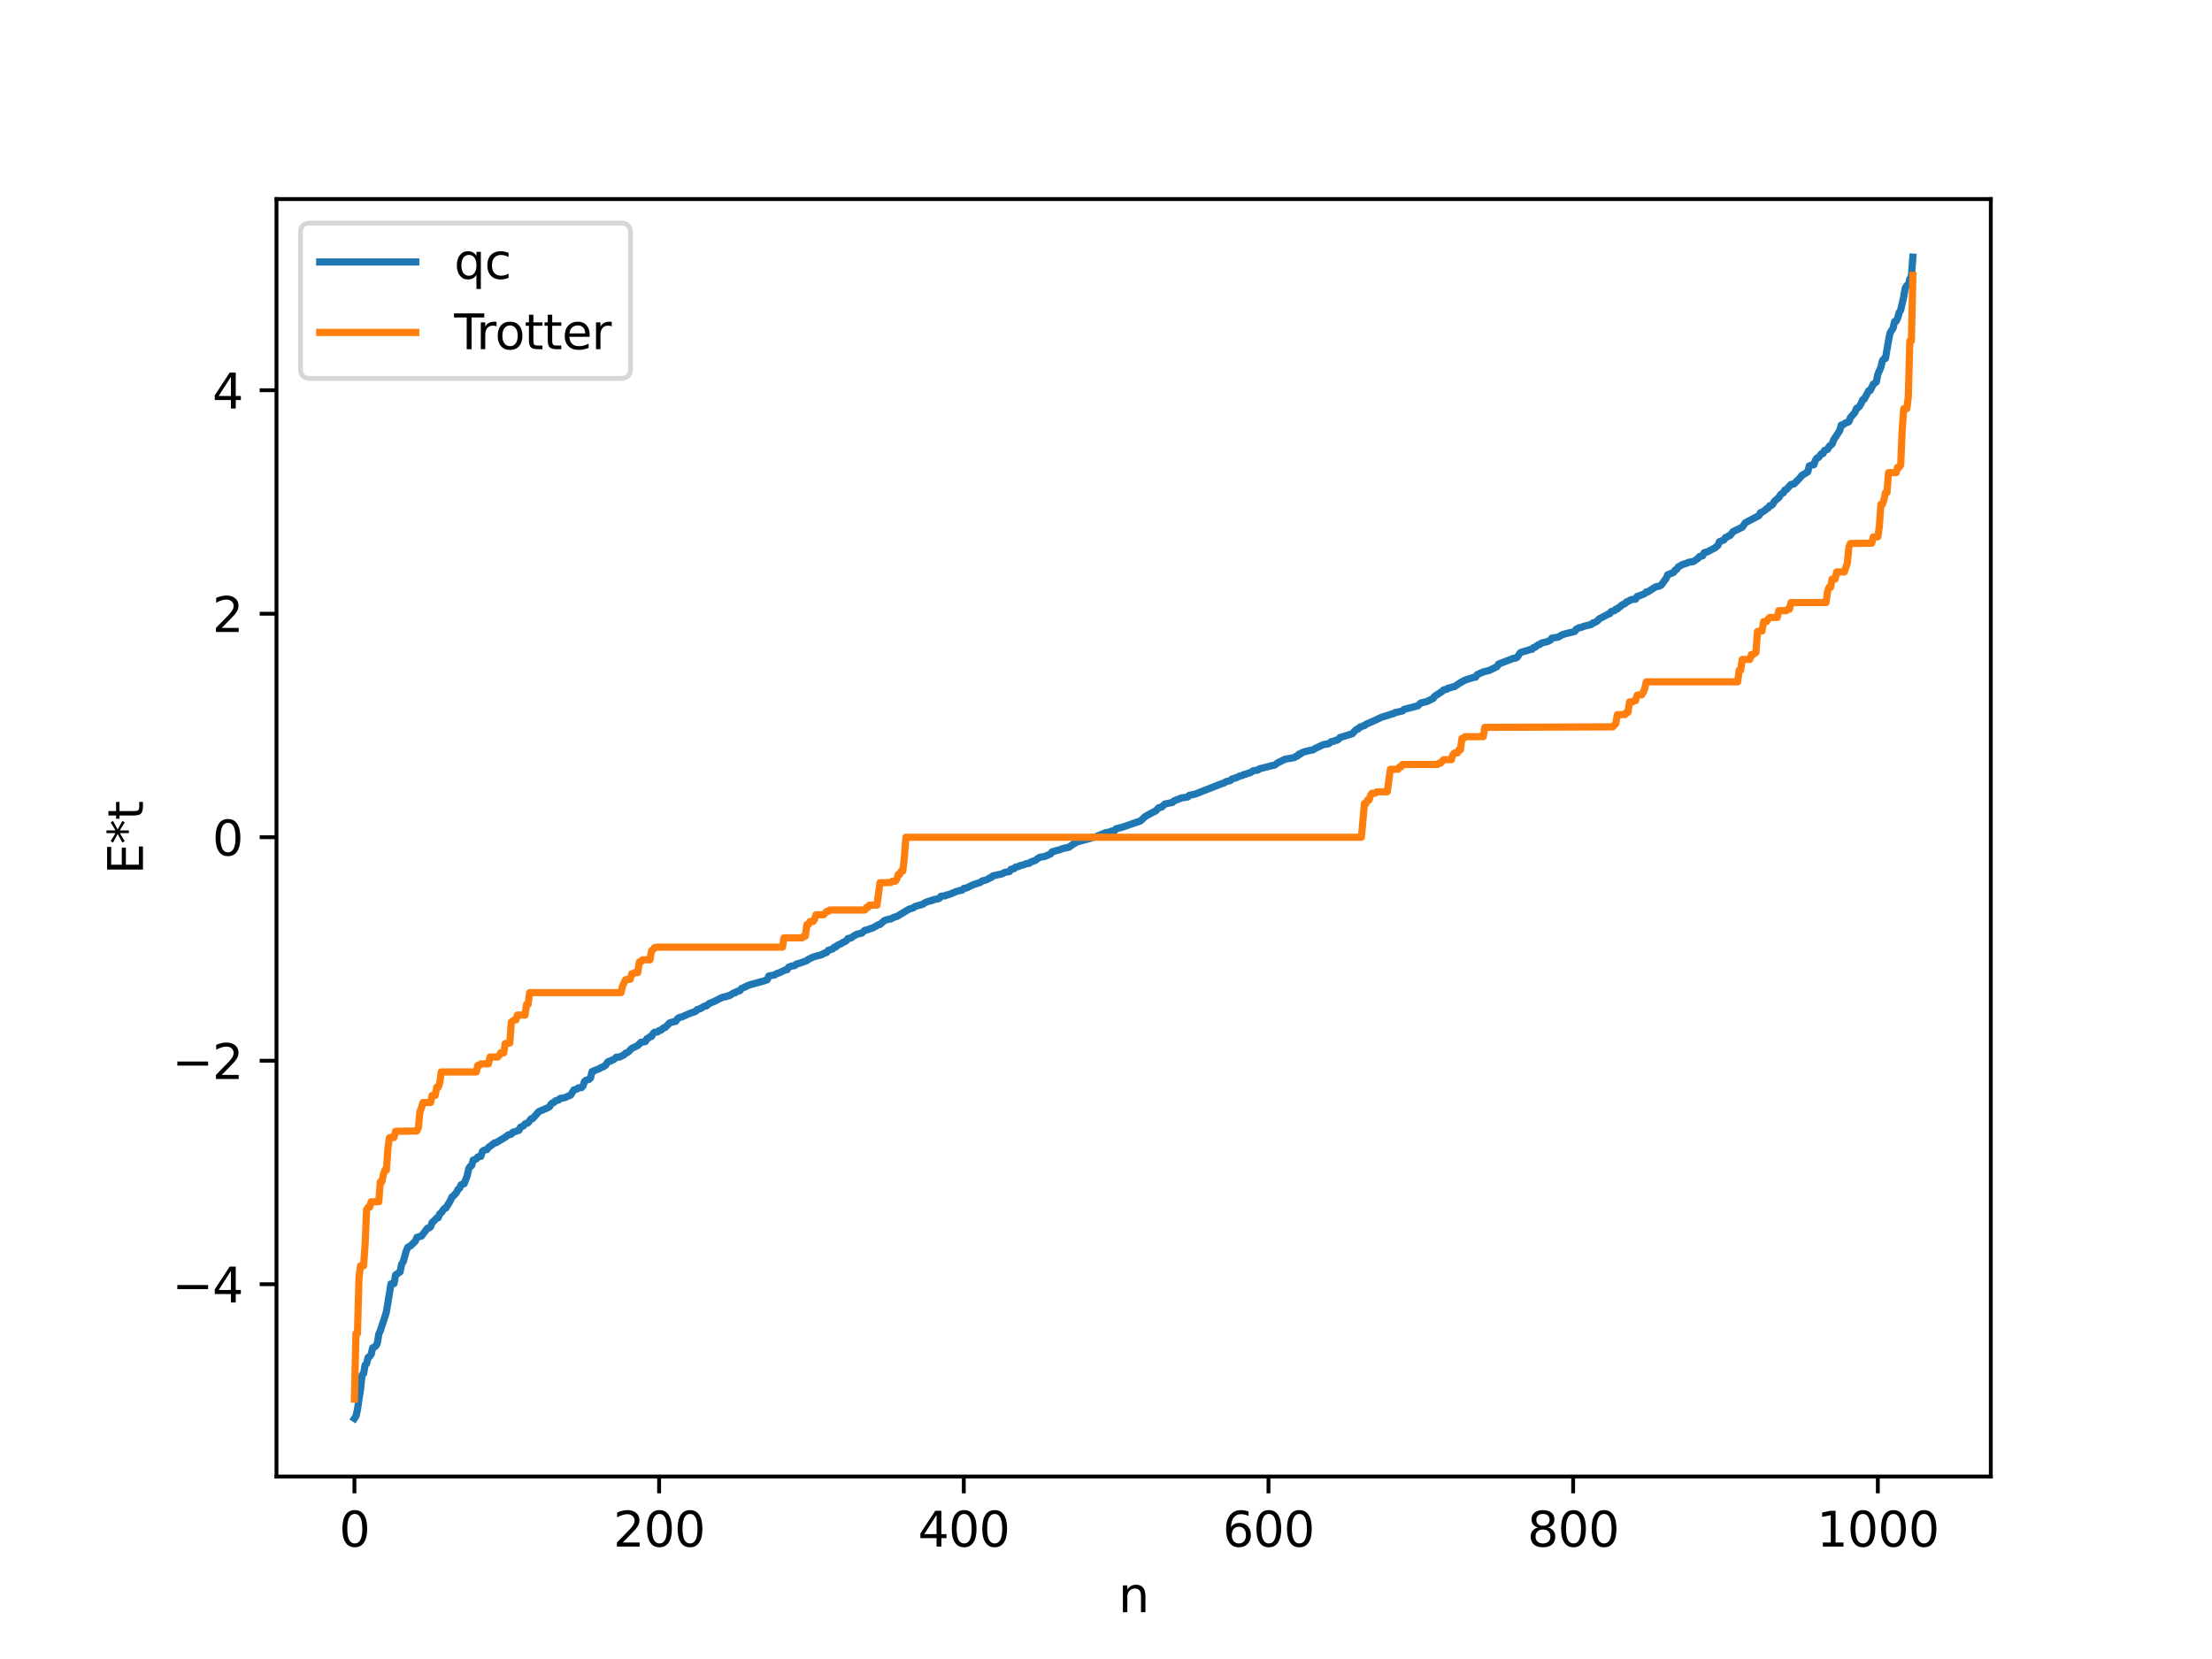 <?xml version="1.0" encoding="utf-8" standalone="no"?>
<!DOCTYPE svg PUBLIC "-//W3C//DTD SVG 1.1//EN"
  "http://www.w3.org/Graphics/SVG/1.1/DTD/svg11.dtd">
<svg xmlns:xlink="http://www.w3.org/1999/xlink" width="460.8pt" height="345.6pt" viewBox="0 0 460.8 345.6" xmlns="http://www.w3.org/2000/svg" version="1.1">
 <defs>
  <style type="text/css">*{stroke-linejoin: round; stroke-linecap: butt}</style>
 </defs>
 <g id="figure_1">
  <g id="patch_1">
   <path d="M 0 345.6 
L 460.8 345.6 
L 460.8 0 
L 0 0 
z
" style="fill: #ffffff"/>
  </g>
  <g id="axes_1">
   <g id="patch_2">
    <path d="M 57.6 307.584 
L 414.72 307.584 
L 414.72 41.472 
L 57.6 41.472 
z
" style="fill: #ffffff"/>
   </g>
   <g id="matplotlib.axis_1">
    <g id="xtick_1">
     <g id="line2d_1">
      <defs>
       <path id="mdfed06262f" d="M 0 0 
L 0 3.5 
" style="stroke: #000000; stroke-width: 0.8"/>
      </defs>
      <g>
       <use xlink:href="#mdfed06262f" x="73.833" y="307.584" style="stroke: #000000; stroke-width: 0.8"/>
      </g>
     </g>
     <g id="text_1">
      <!-- 0 -->
      <g transform="translate(70.651 322.182) scale(0.1 -0.1)">
       <defs>
        <path id="DejaVuSans-30" d="M 2034 4250 
Q 1547 4250 1301 3770 
Q 1056 3291 1056 2328 
Q 1056 1369 1301 889 
Q 1547 409 2034 409 
Q 2525 409 2770 889 
Q 3016 1369 3016 2328 
Q 3016 3291 2770 3770 
Q 2525 4250 2034 4250 
z
M 2034 4750 
Q 2819 4750 3233 4129 
Q 3647 3509 3647 2328 
Q 3647 1150 3233 529 
Q 2819 -91 2034 -91 
Q 1250 -91 836 529 
Q 422 1150 422 2328 
Q 422 3509 836 4129 
Q 1250 4750 2034 4750 
z
" transform="scale(0.016)"/>
       </defs>
       <use xlink:href="#DejaVuSans-30"/>
      </g>
     </g>
    </g>
    <g id="xtick_2">
     <g id="line2d_2">
      <g>
       <use xlink:href="#mdfed06262f" x="137.304" y="307.584" style="stroke: #000000; stroke-width: 0.8"/>
      </g>
     </g>
     <g id="text_2">
      <!-- 200 -->
      <g transform="translate(127.76 322.182) scale(0.1 -0.1)">
       <defs>
        <path id="DejaVuSans-32" d="M 1228 531 
L 3431 531 
L 3431 0 
L 469 0 
L 469 531 
Q 828 903 1448 1529 
Q 2069 2156 2228 2338 
Q 2531 2678 2651 2914 
Q 2772 3150 2772 3378 
Q 2772 3750 2511 3984 
Q 2250 4219 1831 4219 
Q 1534 4219 1204 4116 
Q 875 4013 500 3803 
L 500 4441 
Q 881 4594 1212 4672 
Q 1544 4750 1819 4750 
Q 2544 4750 2975 4387 
Q 3406 4025 3406 3419 
Q 3406 3131 3298 2873 
Q 3191 2616 2906 2266 
Q 2828 2175 2409 1742 
Q 1991 1309 1228 531 
z
" transform="scale(0.016)"/>
       </defs>
       <use xlink:href="#DejaVuSans-32"/>
       <use xlink:href="#DejaVuSans-30" x="63.623"/>
       <use xlink:href="#DejaVuSans-30" x="127.246"/>
      </g>
     </g>
    </g>
    <g id="xtick_3">
     <g id="line2d_3">
      <g>
       <use xlink:href="#mdfed06262f" x="200.775" y="307.584" style="stroke: #000000; stroke-width: 0.8"/>
      </g>
     </g>
     <g id="text_3">
      <!-- 400 -->
      <g transform="translate(191.231 322.182) scale(0.1 -0.1)">
       <defs>
        <path id="DejaVuSans-34" d="M 2419 4116 
L 825 1625 
L 2419 1625 
L 2419 4116 
z
M 2253 4666 
L 3047 4666 
L 3047 1625 
L 3713 1625 
L 3713 1100 
L 3047 1100 
L 3047 0 
L 2419 0 
L 2419 1100 
L 313 1100 
L 313 1709 
L 2253 4666 
z
" transform="scale(0.016)"/>
       </defs>
       <use xlink:href="#DejaVuSans-34"/>
       <use xlink:href="#DejaVuSans-30" x="63.623"/>
       <use xlink:href="#DejaVuSans-30" x="127.246"/>
      </g>
     </g>
    </g>
    <g id="xtick_4">
     <g id="line2d_4">
      <g>
       <use xlink:href="#mdfed06262f" x="264.246" y="307.584" style="stroke: #000000; stroke-width: 0.8"/>
      </g>
     </g>
     <g id="text_4">
      <!-- 600 -->
      <g transform="translate(254.702 322.182) scale(0.1 -0.1)">
       <defs>
        <path id="DejaVuSans-36" d="M 2113 2584 
Q 1688 2584 1439 2293 
Q 1191 2003 1191 1497 
Q 1191 994 1439 701 
Q 1688 409 2113 409 
Q 2538 409 2786 701 
Q 3034 994 3034 1497 
Q 3034 2003 2786 2293 
Q 2538 2584 2113 2584 
z
M 3366 4563 
L 3366 3988 
Q 3128 4100 2886 4159 
Q 2644 4219 2406 4219 
Q 1781 4219 1451 3797 
Q 1122 3375 1075 2522 
Q 1259 2794 1537 2939 
Q 1816 3084 2150 3084 
Q 2853 3084 3261 2657 
Q 3669 2231 3669 1497 
Q 3669 778 3244 343 
Q 2819 -91 2113 -91 
Q 1303 -91 875 529 
Q 447 1150 447 2328 
Q 447 3434 972 4092 
Q 1497 4750 2381 4750 
Q 2619 4750 2861 4703 
Q 3103 4656 3366 4563 
z
" transform="scale(0.016)"/>
       </defs>
       <use xlink:href="#DejaVuSans-36"/>
       <use xlink:href="#DejaVuSans-30" x="63.623"/>
       <use xlink:href="#DejaVuSans-30" x="127.246"/>
      </g>
     </g>
    </g>
    <g id="xtick_5">
     <g id="line2d_5">
      <g>
       <use xlink:href="#mdfed06262f" x="327.717" y="307.584" style="stroke: #000000; stroke-width: 0.8"/>
      </g>
     </g>
     <g id="text_5">
      <!-- 800 -->
      <g transform="translate(318.173 322.182) scale(0.1 -0.1)">
       <defs>
        <path id="DejaVuSans-38" d="M 2034 2216 
Q 1584 2216 1326 1975 
Q 1069 1734 1069 1313 
Q 1069 891 1326 650 
Q 1584 409 2034 409 
Q 2484 409 2743 651 
Q 3003 894 3003 1313 
Q 3003 1734 2745 1975 
Q 2488 2216 2034 2216 
z
M 1403 2484 
Q 997 2584 770 2862 
Q 544 3141 544 3541 
Q 544 4100 942 4425 
Q 1341 4750 2034 4750 
Q 2731 4750 3128 4425 
Q 3525 4100 3525 3541 
Q 3525 3141 3298 2862 
Q 3072 2584 2669 2484 
Q 3125 2378 3379 2068 
Q 3634 1759 3634 1313 
Q 3634 634 3220 271 
Q 2806 -91 2034 -91 
Q 1263 -91 848 271 
Q 434 634 434 1313 
Q 434 1759 690 2068 
Q 947 2378 1403 2484 
z
M 1172 3481 
Q 1172 3119 1398 2916 
Q 1625 2713 2034 2713 
Q 2441 2713 2670 2916 
Q 2900 3119 2900 3481 
Q 2900 3844 2670 4047 
Q 2441 4250 2034 4250 
Q 1625 4250 1398 4047 
Q 1172 3844 1172 3481 
z
" transform="scale(0.016)"/>
       </defs>
       <use xlink:href="#DejaVuSans-38"/>
       <use xlink:href="#DejaVuSans-30" x="63.623"/>
       <use xlink:href="#DejaVuSans-30" x="127.246"/>
      </g>
     </g>
    </g>
    <g id="xtick_6">
     <g id="line2d_6">
      <g>
       <use xlink:href="#mdfed06262f" x="391.188" y="307.584" style="stroke: #000000; stroke-width: 0.8"/>
      </g>
     </g>
     <g id="text_6">
      <!-- 1000 -->
      <g transform="translate(378.463 322.182) scale(0.1 -0.1)">
       <defs>
        <path id="DejaVuSans-31" d="M 794 531 
L 1825 531 
L 1825 4091 
L 703 3866 
L 703 4441 
L 1819 4666 
L 2450 4666 
L 2450 531 
L 3481 531 
L 3481 0 
L 794 0 
L 794 531 
z
" transform="scale(0.016)"/>
       </defs>
       <use xlink:href="#DejaVuSans-31"/>
       <use xlink:href="#DejaVuSans-30" x="63.623"/>
       <use xlink:href="#DejaVuSans-30" x="127.246"/>
       <use xlink:href="#DejaVuSans-30" x="190.869"/>
      </g>
     </g>
    </g>
    <g id="text_7">
     <!-- n -->
     <g transform="translate(232.991 335.861) scale(0.1 -0.1)">
      <defs>
       <path id="DejaVuSans-6e" d="M 3513 2113 
L 3513 0 
L 2938 0 
L 2938 2094 
Q 2938 2591 2744 2837 
Q 2550 3084 2163 3084 
Q 1697 3084 1428 2787 
Q 1159 2491 1159 1978 
L 1159 0 
L 581 0 
L 581 3500 
L 1159 3500 
L 1159 2956 
Q 1366 3272 1645 3428 
Q 1925 3584 2291 3584 
Q 2894 3584 3203 3211 
Q 3513 2838 3513 2113 
z
" transform="scale(0.016)"/>
      </defs>
      <use xlink:href="#DejaVuSans-6e"/>
     </g>
    </g>
   </g>
   <g id="matplotlib.axis_2">
    <g id="ytick_1">
     <g id="line2d_7">
      <defs>
       <path id="m88f2960e84" d="M 0 0 
L -3.5 0 
" style="stroke: #000000; stroke-width: 0.8"/>
      </defs>
      <g>
       <use xlink:href="#m88f2960e84" x="57.6" y="267.532" style="stroke: #000000; stroke-width: 0.8"/>
      </g>
     </g>
     <g id="text_8">
      <!-- −4 -->
      <g transform="translate(35.858 271.332) scale(0.1 -0.1)">
       <defs>
        <path id="DejaVuSans-2212" d="M 678 2272 
L 4684 2272 
L 4684 1741 
L 678 1741 
L 678 2272 
z
" transform="scale(0.016)"/>
       </defs>
       <use xlink:href="#DejaVuSans-2212"/>
       <use xlink:href="#DejaVuSans-34" x="83.789"/>
      </g>
     </g>
    </g>
    <g id="ytick_2">
     <g id="line2d_8">
      <g>
       <use xlink:href="#m88f2960e84" x="57.6" y="220.972" style="stroke: #000000; stroke-width: 0.8"/>
      </g>
     </g>
     <g id="text_9">
      <!-- −2 -->
      <g transform="translate(35.858 224.772) scale(0.1 -0.1)">
       <use xlink:href="#DejaVuSans-2212"/>
       <use xlink:href="#DejaVuSans-32" x="83.789"/>
      </g>
     </g>
    </g>
    <g id="ytick_3">
     <g id="line2d_9">
      <g>
       <use xlink:href="#m88f2960e84" x="57.6" y="174.412" style="stroke: #000000; stroke-width: 0.8"/>
      </g>
     </g>
     <g id="text_10">
      <!-- 0 -->
      <g transform="translate(44.237 178.212) scale(0.1 -0.1)">
       <use xlink:href="#DejaVuSans-30"/>
      </g>
     </g>
    </g>
    <g id="ytick_4">
     <g id="line2d_10">
      <g>
       <use xlink:href="#m88f2960e84" x="57.6" y="127.852" style="stroke: #000000; stroke-width: 0.8"/>
      </g>
     </g>
     <g id="text_11">
      <!-- 2 -->
      <g transform="translate(44.237 131.652) scale(0.1 -0.1)">
       <use xlink:href="#DejaVuSans-32"/>
      </g>
     </g>
    </g>
    <g id="ytick_5">
     <g id="line2d_11">
      <g>
       <use xlink:href="#m88f2960e84" x="57.6" y="81.292" style="stroke: #000000; stroke-width: 0.8"/>
      </g>
     </g>
     <g id="text_12">
      <!-- 4 -->
      <g transform="translate(44.237 85.091) scale(0.1 -0.1)">
       <use xlink:href="#DejaVuSans-34"/>
      </g>
     </g>
    </g>
    <g id="text_13">
     <!-- E*t -->
     <g transform="translate(29.778 182.148) rotate(-90) scale(0.1 -0.1)">
      <defs>
       <path id="DejaVuSans-45" d="M 628 4666 
L 3578 4666 
L 3578 4134 
L 1259 4134 
L 1259 2753 
L 3481 2753 
L 3481 2222 
L 1259 2222 
L 1259 531 
L 3634 531 
L 3634 0 
L 628 0 
L 628 4666 
z
" transform="scale(0.016)"/>
       <path id="DejaVuSans-2a" d="M 3009 3897 
L 1888 3291 
L 3009 2681 
L 2828 2375 
L 1778 3009 
L 1778 1831 
L 1422 1831 
L 1422 3009 
L 372 2375 
L 191 2681 
L 1313 3291 
L 191 3897 
L 372 4206 
L 1422 3572 
L 1422 4750 
L 1778 4750 
L 1778 3572 
L 2828 4206 
L 3009 3897 
z
" transform="scale(0.016)"/>
       <path id="DejaVuSans-74" d="M 1172 4494 
L 1172 3500 
L 2356 3500 
L 2356 3053 
L 1172 3053 
L 1172 1153 
Q 1172 725 1289 603 
Q 1406 481 1766 481 
L 2356 481 
L 2356 0 
L 1766 0 
Q 1100 0 847 248 
Q 594 497 594 1153 
L 594 3053 
L 172 3053 
L 172 3500 
L 594 3500 
L 594 4494 
L 1172 4494 
z
" transform="scale(0.016)"/>
      </defs>
      <use xlink:href="#DejaVuSans-45"/>
      <use xlink:href="#DejaVuSans-2a" x="63.184"/>
      <use xlink:href="#DejaVuSans-74" x="113.184"/>
     </g>
    </g>
   </g>
   <g id="line2d_12">
    <path d="M 73.833 295.488 
L 74.15 295.012 
L 74.467 293.647 
L 75.102 289.412 
L 75.42 286.464 
L 75.737 286.161 
L 76.054 284.368 
L 76.372 284.051 
L 76.689 282.772 
L 77.006 282.569 
L 77.324 282.129 
L 77.641 280.765 
L 77.958 280.649 
L 78.276 280.402 
L 78.593 279.858 
L 78.91 277.907 
L 79.228 277.214 
L 80.18 274.318 
L 80.497 273.265 
L 81.449 267.454 
L 82.084 267.391 
L 82.401 265.592 
L 83.353 264.947 
L 83.671 263.316 
L 83.988 262.869 
L 84.623 260.618 
L 84.94 259.851 
L 85.575 259.493 
L 86.527 258.545 
L 86.844 257.769 
L 87.796 257.487 
L 89.066 255.841 
L 89.383 255.806 
L 89.7 255.558 
L 90.018 254.667 
L 90.335 254.418 
L 90.97 253.733 
L 91.287 253.671 
L 91.605 252.859 
L 91.922 252.627 
L 92.557 251.753 
L 92.874 251.664 
L 93.826 250.103 
L 94.143 249.35 
L 94.461 249.142 
L 95.096 248.407 
L 95.413 247.775 
L 95.73 247.537 
L 96.048 246.804 
L 96.682 246.597 
L 97.317 244.983 
L 97.634 243.47 
L 97.952 242.985 
L 98.269 242.799 
L 98.586 241.66 
L 99.221 241.446 
L 99.539 241.003 
L 100.173 240.889 
L 100.491 239.859 
L 100.808 239.626 
L 101.443 239.462 
L 101.76 239.029 
L 103.029 238.081 
L 103.347 238.051 
L 105.251 236.897 
L 105.886 236.412 
L 106.52 236.267 
L 106.838 235.868 
L 108.107 235.466 
L 108.424 234.816 
L 109.059 234.534 
L 109.377 234.125 
L 110.011 233.896 
L 110.646 233.052 
L 110.963 233.034 
L 112.233 231.564 
L 113.502 231.029 
L 114.137 230.749 
L 114.454 230.567 
L 114.772 230.033 
L 115.089 229.76 
L 115.406 229.647 
L 115.724 229.31 
L 116.358 229.161 
L 116.676 228.831 
L 117.628 228.674 
L 118.58 228.256 
L 118.897 228.109 
L 119.532 227.063 
L 120.167 226.87 
L 120.484 226.611 
L 121.119 226.57 
L 121.436 226.255 
L 121.753 225.327 
L 122.071 225.041 
L 122.705 224.858 
L 123.023 224.547 
L 123.34 223.23 
L 124.927 222.587 
L 125.244 222.355 
L 125.562 222.297 
L 126.196 221.885 
L 126.514 221.334 
L 126.831 221.081 
L 127.148 221.068 
L 127.466 220.836 
L 127.783 220.77 
L 128.418 220.218 
L 129.053 220.207 
L 130.005 219.738 
L 130.322 219.395 
L 130.639 219.301 
L 130.957 219.077 
L 131.591 218.407 
L 132.861 217.806 
L 133.496 217.142 
L 134.448 216.971 
L 134.765 216.376 
L 135.082 216.244 
L 135.4 215.97 
L 135.717 215.928 
L 136.034 215.302 
L 136.352 215.041 
L 136.986 214.972 
L 137.304 214.68 
L 137.621 214.64 
L 138.256 214.123 
L 138.573 214.047 
L 139.525 213.066 
L 140.795 212.738 
L 141.112 212.242 
L 141.429 212.007 
L 142.064 211.835 
L 143.651 211.131 
L 144.92 210.681 
L 145.238 210.313 
L 145.872 210.127 
L 146.824 209.576 
L 147.142 209.556 
L 147.777 209.031 
L 148.729 208.65 
L 149.998 207.998 
L 150.633 207.712 
L 151.267 207.627 
L 151.585 207.452 
L 151.902 207.448 
L 152.854 206.834 
L 153.172 206.81 
L 153.489 206.548 
L 154.124 206.381 
L 154.441 205.94 
L 155.393 205.52 
L 156.028 205.207 
L 159.201 204.329 
L 159.836 204.094 
L 160.153 203.33 
L 160.788 203.201 
L 161.423 203.085 
L 161.74 202.846 
L 162.375 202.637 
L 163.644 202.034 
L 163.962 202.002 
L 164.279 201.485 
L 164.914 201.248 
L 165.548 201.152 
L 165.866 200.853 
L 166.818 200.582 
L 168.087 200.109 
L 168.405 199.839 
L 169.357 199.389 
L 169.991 199.192 
L 171.261 198.849 
L 171.578 198.618 
L 172.213 198.413 
L 172.53 197.98 
L 173.482 197.68 
L 173.8 197.306 
L 174.117 197.274 
L 174.434 196.94 
L 175.386 196.491 
L 175.704 196.252 
L 176.021 196.178 
L 176.339 195.926 
L 176.656 195.497 
L 177.291 195.389 
L 177.925 194.933 
L 178.56 194.599 
L 179.512 194.395 
L 180.147 193.81 
L 180.781 193.675 
L 181.416 193.4 
L 181.734 193.348 
L 183.003 192.635 
L 183.32 192.579 
L 184.272 191.745 
L 185.224 191.459 
L 185.542 191.451 
L 186.177 191.106 
L 186.811 190.928 
L 189.35 189.405 
L 190.302 189.101 
L 190.62 188.832 
L 192.206 188.385 
L 192.841 187.97 
L 193.793 187.653 
L 194.11 187.616 
L 194.428 187.416 
L 195.38 187.255 
L 195.697 187.129 
L 196.015 186.701 
L 196.967 186.599 
L 197.284 186.401 
L 197.601 186.391 
L 199.188 185.73 
L 199.823 185.544 
L 200.458 185.421 
L 200.775 185.076 
L 201.41 184.953 
L 202.679 184.323 
L 204.266 183.804 
L 204.583 183.533 
L 205.535 183.284 
L 206.17 182.901 
L 206.487 182.811 
L 206.805 182.477 
L 207.439 182.33 
L 208.709 182.047 
L 209.343 181.722 
L 210.296 181.562 
L 210.613 181.071 
L 211.248 180.964 
L 211.565 180.625 
L 212.2 180.516 
L 212.517 180.313 
L 213.152 180.195 
L 213.786 179.914 
L 214.421 179.838 
L 214.739 179.57 
L 215.691 179.245 
L 216.325 178.742 
L 216.643 178.575 
L 217.595 178.435 
L 218.864 177.883 
L 219.181 177.453 
L 220.134 177.17 
L 220.768 177.021 
L 221.403 176.762 
L 222.672 176.504 
L 223.307 176.033 
L 224.259 175.449 
L 225.846 174.981 
L 227.115 174.653 
L 227.75 174.424 
L 228.067 174.4 
L 230.289 173.474 
L 231.241 173.306 
L 231.558 173.122 
L 232.193 173.062 
L 232.51 172.647 
L 233.78 172.327 
L 237.588 171.011 
L 238.54 170.116 
L 239.175 169.754 
L 240.127 169.239 
L 240.762 168.928 
L 241.396 168.256 
L 242.031 168.111 
L 242.666 167.488 
L 244.253 167.161 
L 244.57 166.835 
L 246.157 166.222 
L 247.426 166.029 
L 247.743 165.682 
L 249.013 165.41 
L 254.408 163.289 
L 255.043 163.091 
L 255.36 162.844 
L 256.312 162.606 
L 256.629 162.287 
L 257.581 162.002 
L 258.216 161.686 
L 258.851 161.518 
L 259.168 161.325 
L 259.486 161.299 
L 260.12 161.024 
L 260.438 160.989 
L 261.072 160.556 
L 262.024 160.43 
L 262.342 160.164 
L 265.198 159.439 
L 265.515 159.393 
L 266.15 158.924 
L 267.737 158.148 
L 269.641 157.818 
L 269.958 157.555 
L 270.276 157.508 
L 270.593 157.097 
L 270.91 157.078 
L 271.228 156.798 
L 271.862 156.569 
L 273.132 156.269 
L 273.449 156.243 
L 274.084 155.872 
L 275.671 155.117 
L 276.623 154.965 
L 276.94 154.841 
L 277.258 154.528 
L 277.892 154.395 
L 278.21 154.22 
L 278.527 154.2 
L 278.844 153.991 
L 279.162 153.635 
L 281.7 152.854 
L 282.335 152.174 
L 282.653 151.911 
L 282.97 151.848 
L 283.287 151.473 
L 283.605 151.406 
L 283.922 151.211 
L 284.239 151.164 
L 284.557 150.888 
L 286.461 150.055 
L 287.73 149.446 
L 289.317 148.945 
L 289.952 148.719 
L 290.269 148.688 
L 290.586 148.45 
L 291.221 148.32 
L 292.173 148.099 
L 292.491 147.778 
L 295.347 147.042 
L 295.981 146.438 
L 296.616 146.288 
L 297.251 146.136 
L 297.886 145.828 
L 298.52 145.535 
L 298.838 145.066 
L 300.424 144.031 
L 300.742 143.709 
L 301.377 143.595 
L 301.694 143.325 
L 302.011 143.311 
L 302.646 143.075 
L 302.963 143.052 
L 304.233 142.204 
L 305.185 141.684 
L 306.137 141.373 
L 307.089 141.074 
L 307.406 141.07 
L 307.724 140.538 
L 308.993 139.972 
L 310.262 139.653 
L 311.849 138.873 
L 312.167 138.345 
L 315.34 137.119 
L 315.658 137.11 
L 315.975 136.982 
L 316.292 136.607 
L 316.61 136.057 
L 316.927 135.86 
L 317.879 135.601 
L 318.831 135.283 
L 319.148 135.263 
L 319.466 134.889 
L 319.783 134.829 
L 320.418 134.333 
L 320.735 134.267 
L 321.053 133.992 
L 321.687 133.807 
L 322.322 133.672 
L 322.957 133.359 
L 323.274 132.929 
L 324.543 132.743 
L 325.496 132.212 
L 326.13 132.017 
L 328.034 131.55 
L 328.352 131.08 
L 328.986 130.76 
L 329.304 130.725 
L 329.939 130.477 
L 331.525 130.08 
L 331.843 129.755 
L 332.16 129.721 
L 332.795 129.341 
L 333.112 128.941 
L 335.016 127.938 
L 335.334 127.856 
L 335.651 127.387 
L 336.286 127.234 
L 336.603 126.889 
L 336.92 126.868 
L 337.238 126.536 
L 337.555 126.367 
L 337.872 126.025 
L 338.507 125.743 
L 338.824 125.393 
L 339.142 125.305 
L 339.777 124.919 
L 340.729 124.807 
L 341.046 124.25 
L 341.681 124.049 
L 342.315 123.806 
L 342.633 123.648 
L 342.95 123.313 
L 343.267 123.303 
L 344.854 122.275 
L 345.806 122.055 
L 346.124 121.807 
L 346.758 120.935 
L 347.076 120.505 
L 347.393 119.756 
L 348.662 119.217 
L 348.98 118.748 
L 349.297 118.576 
L 349.615 118.098 
L 350.567 117.558 
L 351.201 117.393 
L 351.836 117.12 
L 352.788 116.973 
L 353.74 116.311 
L 354.058 115.918 
L 354.692 115.795 
L 355.01 115.14 
L 355.644 114.972 
L 357.231 114.146 
L 357.866 113.613 
L 358.183 112.856 
L 359.135 112.477 
L 359.453 111.977 
L 359.77 111.887 
L 360.087 111.637 
L 360.405 111.562 
L 361.039 110.74 
L 362.943 109.836 
L 363.578 108.908 
L 366.434 107.401 
L 366.752 106.77 
L 367.069 106.702 
L 367.704 106.282 
L 368.021 105.953 
L 368.339 105.827 
L 368.656 105.342 
L 368.973 105.319 
L 369.291 105.052 
L 369.608 104.463 
L 370.243 103.907 
L 370.56 103.674 
L 370.877 103.104 
L 371.195 102.805 
L 371.512 102.665 
L 371.829 102.075 
L 372.147 101.964 
L 373.099 100.924 
L 373.734 100.796 
L 375.003 99.508 
L 375.32 99.078 
L 376.59 98.292 
L 376.907 97.062 
L 377.542 96.84 
L 377.859 96.805 
L 378.177 95.902 
L 378.494 95.422 
L 378.811 95.322 
L 379.446 94.507 
L 379.763 94.493 
L 380.081 93.829 
L 380.715 93.619 
L 381.033 93.015 
L 381.667 92.491 
L 381.985 91.634 
L 383.254 89.684 
L 383.572 88.55 
L 383.889 88.519 
L 384.524 88.06 
L 384.841 88.025 
L 385.158 87.838 
L 385.476 86.996 
L 386.428 85.895 
L 386.745 85.07 
L 387.062 84.941 
L 387.38 84.616 
L 387.697 84.083 
L 388.015 83.288 
L 388.332 83.163 
L 389.284 81.4 
L 389.601 81.328 
L 390.236 80.054 
L 390.871 79.563 
L 391.188 77.967 
L 391.823 76.491 
L 392.14 75.156 
L 392.458 74.731 
L 392.775 74.687 
L 393.41 70.962 
L 393.727 69.365 
L 394.362 68.374 
L 394.679 66.978 
L 394.996 66.915 
L 395.314 66.263 
L 395.631 65.103 
L 395.948 64.601 
L 396.583 61.825 
L 396.9 59.961 
L 397.218 59.484 
L 397.535 59.42 
L 397.853 58.124 
L 398.17 57.617 
L 398.487 53.568 
L 398.487 53.568 
" clip-path="url(#pb458b6e7ca)" style="fill: none; stroke: #1f77b4; stroke-width: 1.5; stroke-linecap: square"/>
   </g>
   <g id="line2d_13">
    <path d="M 73.833 291.446 
L 74.15 277.789 
L 74.467 277.789 
L 74.785 266.116 
L 75.102 263.691 
L 75.737 263.691 
L 76.054 259.323 
L 76.372 251.95 
L 76.689 251.497 
L 77.006 251.497 
L 77.324 250.356 
L 78.91 250.356 
L 79.228 246.197 
L 79.545 246.197 
L 79.862 244.691 
L 80.18 243.76 
L 80.497 243.76 
L 80.815 239.161 
L 81.132 236.995 
L 82.084 236.958 
L 82.401 235.677 
L 86.844 235.604 
L 87.162 234.902 
L 87.479 231.569 
L 87.796 230.832 
L 88.114 229.679 
L 89.7 229.679 
L 90.018 228.204 
L 90.653 228.204 
L 90.97 226.492 
L 91.287 226.492 
L 91.605 225.599 
L 91.922 223.305 
L 99.221 223.305 
L 99.539 221.937 
L 99.856 221.937 
L 100.173 221.614 
L 101.76 221.614 
L 102.077 220.196 
L 103.664 220.196 
L 103.981 219.877 
L 104.299 219.324 
L 104.934 219.324 
L 105.251 217.38 
L 106.203 217.282 
L 106.52 212.896 
L 107.155 212.462 
L 107.472 212.462 
L 107.79 211.452 
L 109.377 211.452 
L 109.694 209.235 
L 110.011 209.235 
L 110.329 206.787 
L 129.37 206.786 
L 129.687 205.395 
L 130.322 204.086 
L 131.274 204.003 
L 131.591 202.864 
L 131.909 202.864 
L 132.226 202.604 
L 132.861 202.604 
L 133.178 200.413 
L 133.496 200.413 
L 133.813 199.954 
L 135.4 199.954 
L 135.717 198.085 
L 136.034 197.833 
L 136.352 197.411 
L 136.986 197.304 
L 163.01 197.304 
L 163.327 195.365 
L 167.135 195.365 
L 167.453 195.01 
L 167.77 195.01 
L 168.087 192.61 
L 168.405 192.61 
L 168.722 191.969 
L 169.357 191.969 
L 169.674 191.555 
L 169.991 190.565 
L 171.578 190.565 
L 172.213 189.867 
L 172.53 189.867 
L 172.848 189.57 
L 180.147 189.57 
L 180.464 189.06 
L 180.781 189.06 
L 181.099 188.56 
L 182.686 188.56 
L 183.32 183.894 
L 185.542 183.853 
L 185.859 183.582 
L 186.494 183.582 
L 186.811 183.172 
L 187.129 182.146 
L 187.446 182.146 
L 187.763 181.451 
L 188.081 181.451 
L 188.398 178.55 
L 188.715 174.412 
L 283.605 174.412 
L 284.239 167.373 
L 284.557 167.373 
L 284.874 166.678 
L 285.191 166.678 
L 285.509 165.652 
L 285.826 165.243 
L 286.461 165.243 
L 286.778 164.972 
L 289 164.93 
L 289.634 160.264 
L 291.221 160.264 
L 291.539 159.764 
L 291.856 159.764 
L 292.173 159.254 
L 299.472 159.254 
L 299.79 158.958 
L 300.107 158.958 
L 300.742 158.26 
L 302.329 158.26 
L 302.646 157.269 
L 302.963 156.856 
L 303.598 156.856 
L 303.915 156.215 
L 304.233 156.215 
L 304.55 153.814 
L 304.867 153.814 
L 305.185 153.46 
L 308.993 153.46 
L 309.31 151.52 
L 335.968 151.414 
L 336.603 150.74 
L 336.92 148.871 
L 338.507 148.871 
L 338.824 148.412 
L 339.142 148.412 
L 339.459 146.221 
L 340.094 146.221 
L 340.411 145.961 
L 340.729 145.961 
L 341.046 144.822 
L 341.681 144.739 
L 341.998 144.739 
L 342.315 144.232 
L 342.633 143.43 
L 342.95 142.038 
L 361.991 142.038 
L 362.309 139.589 
L 362.626 139.589 
L 362.943 137.372 
L 364.53 137.372 
L 364.848 136.362 
L 365.165 136.362 
L 365.8 135.929 
L 366.117 131.542 
L 367.069 131.444 
L 367.386 129.501 
L 368.021 129.501 
L 368.339 128.948 
L 368.656 128.628 
L 370.243 128.628 
L 370.56 127.211 
L 372.147 127.211 
L 372.464 126.888 
L 372.781 126.888 
L 373.099 125.52 
L 380.398 125.52 
L 380.715 123.225 
L 381.033 122.333 
L 381.35 122.333 
L 381.667 120.621 
L 382.302 120.621 
L 382.62 119.146 
L 384.206 119.146 
L 384.841 117.255 
L 385.158 113.922 
L 385.476 113.221 
L 389.919 113.148 
L 390.236 111.866 
L 391.188 111.829 
L 391.505 109.664 
L 391.823 105.064 
L 392.14 105.064 
L 392.458 104.134 
L 392.775 102.628 
L 393.092 102.628 
L 393.41 98.468 
L 394.996 98.468 
L 395.314 97.327 
L 395.631 97.327 
L 395.948 96.875 
L 396.266 89.502 
L 396.583 85.134 
L 397.218 85.134 
L 397.535 82.709 
L 397.853 71.036 
L 398.17 71.036 
L 398.487 57.379 
L 398.487 57.379 
" clip-path="url(#pb458b6e7ca)" style="fill: none; stroke: #ff7f0e; stroke-width: 1.5; stroke-linecap: square"/>
   </g>
   <g id="patch_3">
    <path d="M 57.6 307.584 
L 57.6 41.472 
" style="fill: none; stroke: #000000; stroke-width: 0.8; stroke-linejoin: miter; stroke-linecap: square"/>
   </g>
   <g id="patch_4">
    <path d="M 414.72 307.584 
L 414.72 41.472 
" style="fill: none; stroke: #000000; stroke-width: 0.8; stroke-linejoin: miter; stroke-linecap: square"/>
   </g>
   <g id="patch_5">
    <path d="M 57.6 307.584 
L 414.72 307.584 
" style="fill: none; stroke: #000000; stroke-width: 0.8; stroke-linejoin: miter; stroke-linecap: square"/>
   </g>
   <g id="patch_6">
    <path d="M 57.6 41.472 
L 414.72 41.472 
" style="fill: none; stroke: #000000; stroke-width: 0.8; stroke-linejoin: miter; stroke-linecap: square"/>
   </g>
   <g id="legend_1">
    <g id="patch_7">
     <path d="M 64.6 78.828 
L 129.342 78.828 
Q 131.342 78.828 131.342 76.828 
L 131.342 48.472 
Q 131.342 46.472 129.342 46.472 
L 64.6 46.472 
Q 62.6 46.472 62.6 48.472 
L 62.6 76.828 
Q 62.6 78.828 64.6 78.828 
z
" style="fill: #ffffff; opacity: 0.8; stroke: #cccccc; stroke-linejoin: miter"/>
    </g>
    <g id="line2d_14">
     <path d="M 66.6 54.57 
L 76.6 54.57 
L 86.6 54.57 
" style="fill: none; stroke: #1f77b4; stroke-width: 1.5; stroke-linecap: square"/>
    </g>
    <g id="text_14">
     <!-- qc -->
     <g transform="translate(94.6 58.07) scale(0.1 -0.1)">
      <defs>
       <path id="DejaVuSans-71" d="M 947 1747 
Q 947 1113 1208 752 
Q 1469 391 1925 391 
Q 2381 391 2643 752 
Q 2906 1113 2906 1747 
Q 2906 2381 2643 2742 
Q 2381 3103 1925 3103 
Q 1469 3103 1208 2742 
Q 947 2381 947 1747 
z
M 2906 525 
Q 2725 213 2448 61 
Q 2172 -91 1784 -91 
Q 1150 -91 751 415 
Q 353 922 353 1747 
Q 353 2572 751 3078 
Q 1150 3584 1784 3584 
Q 2172 3584 2448 3432 
Q 2725 3281 2906 2969 
L 2906 3500 
L 3481 3500 
L 3481 -1331 
L 2906 -1331 
L 2906 525 
z
" transform="scale(0.016)"/>
       <path id="DejaVuSans-63" d="M 3122 3366 
L 3122 2828 
Q 2878 2963 2633 3030 
Q 2388 3097 2138 3097 
Q 1578 3097 1268 2742 
Q 959 2388 959 1747 
Q 959 1106 1268 751 
Q 1578 397 2138 397 
Q 2388 397 2633 464 
Q 2878 531 3122 666 
L 3122 134 
Q 2881 22 2623 -34 
Q 2366 -91 2075 -91 
Q 1284 -91 818 406 
Q 353 903 353 1747 
Q 353 2603 823 3093 
Q 1294 3584 2113 3584 
Q 2378 3584 2631 3529 
Q 2884 3475 3122 3366 
z
" transform="scale(0.016)"/>
      </defs>
      <use xlink:href="#DejaVuSans-71"/>
      <use xlink:href="#DejaVuSans-63" x="63.477"/>
     </g>
    </g>
    <g id="line2d_15">
     <path d="M 66.6 69.249 
L 76.6 69.249 
L 86.6 69.249 
" style="fill: none; stroke: #ff7f0e; stroke-width: 1.5; stroke-linecap: square"/>
    </g>
    <g id="text_15">
     <!-- Trotter -->
     <g transform="translate(94.6 72.749) scale(0.1 -0.1)">
      <defs>
       <path id="DejaVuSans-54" d="M -19 4666 
L 3928 4666 
L 3928 4134 
L 2272 4134 
L 2272 0 
L 1638 0 
L 1638 4134 
L -19 4134 
L -19 4666 
z
" transform="scale(0.016)"/>
       <path id="DejaVuSans-72" d="M 2631 2963 
Q 2534 3019 2420 3045 
Q 2306 3072 2169 3072 
Q 1681 3072 1420 2755 
Q 1159 2438 1159 1844 
L 1159 0 
L 581 0 
L 581 3500 
L 1159 3500 
L 1159 2956 
Q 1341 3275 1631 3429 
Q 1922 3584 2338 3584 
Q 2397 3584 2469 3576 
Q 2541 3569 2628 3553 
L 2631 2963 
z
" transform="scale(0.016)"/>
       <path id="DejaVuSans-6f" d="M 1959 3097 
Q 1497 3097 1228 2736 
Q 959 2375 959 1747 
Q 959 1119 1226 758 
Q 1494 397 1959 397 
Q 2419 397 2687 759 
Q 2956 1122 2956 1747 
Q 2956 2369 2687 2733 
Q 2419 3097 1959 3097 
z
M 1959 3584 
Q 2709 3584 3137 3096 
Q 3566 2609 3566 1747 
Q 3566 888 3137 398 
Q 2709 -91 1959 -91 
Q 1206 -91 779 398 
Q 353 888 353 1747 
Q 353 2609 779 3096 
Q 1206 3584 1959 3584 
z
" transform="scale(0.016)"/>
       <path id="DejaVuSans-65" d="M 3597 1894 
L 3597 1613 
L 953 1613 
Q 991 1019 1311 708 
Q 1631 397 2203 397 
Q 2534 397 2845 478 
Q 3156 559 3463 722 
L 3463 178 
Q 3153 47 2828 -22 
Q 2503 -91 2169 -91 
Q 1331 -91 842 396 
Q 353 884 353 1716 
Q 353 2575 817 3079 
Q 1281 3584 2069 3584 
Q 2775 3584 3186 3129 
Q 3597 2675 3597 1894 
z
M 3022 2063 
Q 3016 2534 2758 2815 
Q 2500 3097 2075 3097 
Q 1594 3097 1305 2825 
Q 1016 2553 972 2059 
L 3022 2063 
z
" transform="scale(0.016)"/>
      </defs>
      <use xlink:href="#DejaVuSans-54"/>
      <use xlink:href="#DejaVuSans-72" x="46.334"/>
      <use xlink:href="#DejaVuSans-6f" x="85.197"/>
      <use xlink:href="#DejaVuSans-74" x="146.379"/>
      <use xlink:href="#DejaVuSans-74" x="185.588"/>
      <use xlink:href="#DejaVuSans-65" x="224.797"/>
      <use xlink:href="#DejaVuSans-72" x="286.32"/>
     </g>
    </g>
   </g>
  </g>
 </g>
 <defs>
  <clipPath id="pb458b6e7ca">
   <rect x="57.6" y="41.472" width="357.12" height="266.112"/>
  </clipPath>
 </defs>
</svg>
